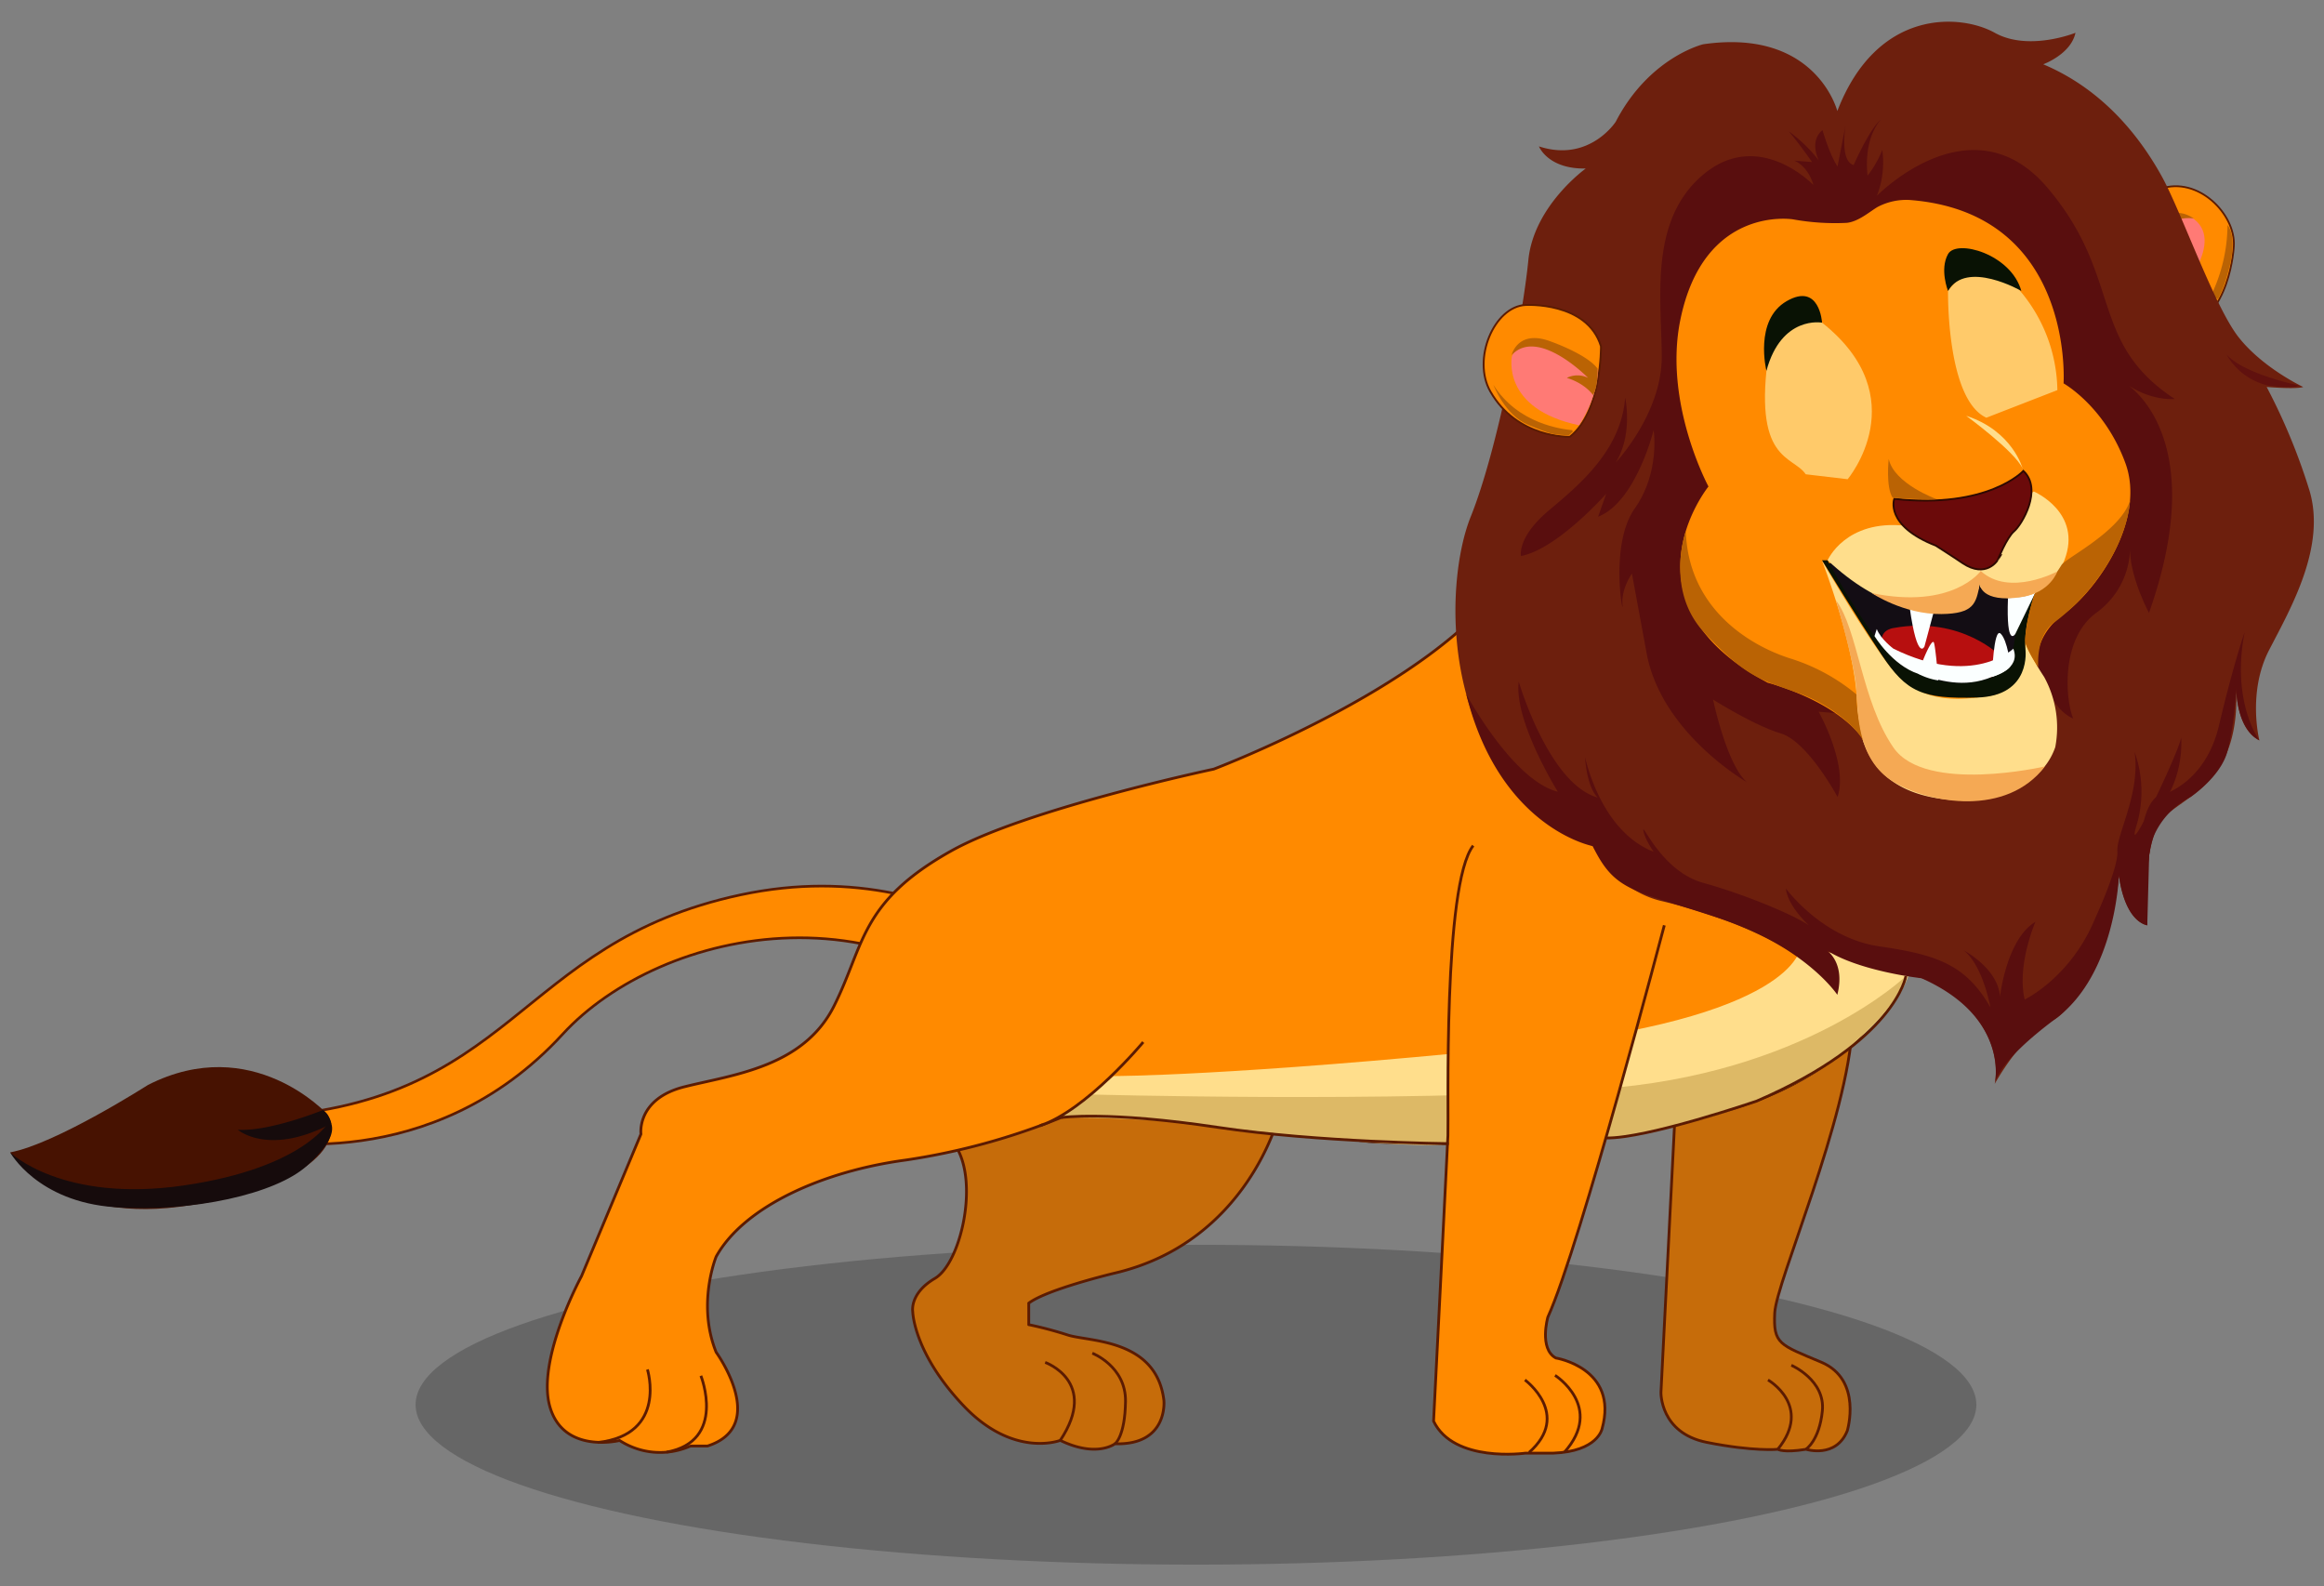 <svg id="Layer_1" data-name="Layer 1" xmlns="http://www.w3.org/2000/svg" width="630" height="430" viewBox="0 0 630 430">
  <rect x="0" y="0" width="630" height="430" fill="#808080" stroke="none"/>
  <defs>
    <style>
      .cls-1 {
        opacity: 0.2;
      }

      .cls-10, .cls-2, .cls-20, .cls-4, .cls-5 {
        fill: #ff8a00;
      }

      .cls-2, .cls-20, .cls-22, .cls-3, .cls-4, .cls-5 {
        stroke: #5b1b02;
      }

      .cls-14, .cls-2, .cls-20, .cls-22, .cls-3, .cls-4, .cls-5 {
        stroke-miterlimit: 10;
      }

      .cls-2 {
        stroke-width: 0.71px;
      }

      .cls-3 {
        fill: #c66c0a;
      }

      .cls-22, .cls-3, .cls-4 {
        stroke-width: 0.75px;
      }

      .cls-5 {
        stroke-width: 0.48px;
      }

      .cls-6 {
        fill: #ff7a75;
      }

      .cls-7 {
        fill: #ba6304;
      }

      .cls-8 {
        fill: #6d1f0d;
      }

      .cls-9 {
        fill: #590e0e;
      }

      .cls-11, .cls-15 {
        fill: #ffde8c;
      }

      .cls-12 {
        fill: #fbffff;
      }

      .cls-13 {
        fill: #130d14;
      }

      .cls-14 {
        fill: #6b0a0a;
        stroke: #2d0901;
        stroke-width: 0.5px;
      }

      .cls-15 {
        opacity: 0.76;
      }

      .cls-16 {
        fill: #091204;
      }

      .cls-17 {
        fill: #b70f0f;
      }

      .cls-18 {
        fill: #60110e;
      }

      .cls-19 {
        fill: #f5a954;
      }

      .cls-20 {
        stroke-width: 0.51px;
      }

      .cls-21 {
        fill: #ddb966;
      }

      .cls-22 {
        fill: none;
      }

      .cls-23 {
        fill: #471201;
      }

      .cls-24 {
        fill: #160b0c;
      }
    </style>
  </defs>
  <g>
    <ellipse class="cls-1" cx="324.21" cy="380.77" rx="211.55" ry="43.35"/>
    <g>
      <path class="cls-2" d="M299.82,275.32s-37.47-45.9-99-32.77-60.87,57.31-132.38,60.38l1.6,5.93s46.76,10.44,82.51-28.55c26.25-28.62,93.21-44.41,135.76,10.47l8.63,1.59,7.8-12.06Z"/>
      <path class="cls-3" d="M346.71,302.31s-8.44,34.35-44.54,42.79c0,0-18.34,4.37-23.29,8.15v5.82a102.82,102.82,0,0,1,10.55,2.8c5.71,1.86,24.08.93,26.09,17.76,0,0,1.23,12.19-13.28,11.73,0,0-4.94,3.86-14.82-.92,0,0-12.66,4.94-26.25-9.42s-13.74-25.48-13.74-25.48-.92-4.94,6-9,11.89-25.47,5.87-35.51,3.22-19.54,3.22-19.54L303.16,284l28.52,3.88Z"/>
      <path class="cls-3" d="M454.47,294.43l-4.21,83s-.29,11,12.39,13.54,19.3,1.89,19.3,1.89,1.46,1,7.63,0c0,0,8.1,2.57,11.18-5,0,0,4.24-13.87-7.07-18.63s-13-4.88-12.59-13.36,19.92-52.68,21.07-78.11Z"/>
      <path class="cls-4" d="M524.28,235.69s1.32,37-37.57,57.88-115.65,15.86-115.65,15.86-72.48-9.32-83.3-6.55a182.64,182.64,0,0,1-42.28,11.58c-22.4,3-43.79,12.58-51.34,26.17,0,0-5.29,12.84,0,25.92,0,0,14.54,20-2.35,25.42h-4.24a2,2,0,0,0-.84.19,20.18,20.18,0,0,1-18.75-1.7s-15.1,3.78-18.87-9.06,8.55-35.48,8.55-35.48l16.11-38.51s-1.26-9.56,11.83-12.83,32.21-5.29,40.52-21.9,7-28.15,31.71-42c20.39-11.43,71.22-22.2,71.22-22.2s59.59-22.48,78.88-51C407.91,157.47,524.71,214.84,524.28,235.69Z"/>
      <g>
        <g>
          <path class="cls-5" d="M591.45,89.4s-12-9.79-17.25-18.78c0,0-1.63-14.94,11.45-19.44,10.19-3.51,20.41,6.85,19.91,15.51C605.56,66.69,604.63,86.58,591.45,89.4Z"/>
          <path class="cls-6" d="M593.92,58.83s-10.25-4.25-17.22,14.91c0,0,6.21,5.75,13.31,6.73C590,80.47,604.16,65,593.92,58.83Z"/>
        </g>
        <path class="cls-7" d="M594.7,59.24s-10.83-2.39-14.8,14.43a12.61,12.61,0,0,1-2.33-1.85,82.48,82.48,0,0,1,4.2-8.3C583.12,61.38,588.25,54.76,594.7,59.24Z"/>
        <path class="cls-7" d="M603.84,61a44.34,44.34,0,0,1-4.41,19l1.86,1.1a36.53,36.53,0,0,0,2.77-7.53S606.78,64.66,603.84,61Z"/>
      </g>
      <path class="cls-8" d="M498.07,30.1S492.33,7.57,461.7,12c0,0-14.6,3.46-23.7,21,0,0-7.17,11.14-20.82,6.68,0,0,2.4,6.19,12.69,6,0,0-14.12,10.1-15.56,24.85s-8.19,51.06-15.64,69.58-9.11,70.45,33.1,89.22c0,0,6,11.87,18.51,14.89,0,0,37.24,8.14,47.79,25.42,0,0,1.93-7.91-2.91-12.07,0,0,6.42,5,20.51,6.45s27.62,15.82,25.08,29.77c0,0,7.22-13.26,15.36-17s18.71-28,18.38-42.88-3,14.18,7.6,16.91c0,0-2-23.57,4.95-29.73s20.15-10,19.16-34.55c0,0,0,11.18,6.28,14.15,0,0-3.31-13,2.64-24.49s15.53-28.1,10.9-43.37a163.77,163.77,0,0,0-11.56-27.93s7.93.67,9.91,0c0,0-10.9-5.09-17.51-13.48s-15.52-34-20.81-43.57-15.11-23.24-32.16-30.42c0,0,7.51-2.73,8.74-8.54,0,0-12.68,5.13-21.88,0S508.86,2.1,498.07,30.1Z"/>
      <path class="cls-9" d="M508.79,53.09s25.69-26.42,46.24-2.2,11,41.84,34.5,57.25c0,0-6.61.74-13.58-4.4,0,0,23.86,13.58,6.61,62.39,0,0-5.14-9.54-5.14-17.25a21.94,21.94,0,0,1-9.18,17.25c-9.54,7-8.44,23.12-6.24,28.63,0,0-5.14-1.84-7-9.18l-40,9.18-22-1.84s8.08,14.32,5.14,23.13c0,0-8.07-15.05-15.41-17.25s-18.35-9.18-18.35-9.18,3.67,17.62,9.17,22.39c0,0-23.12-13.21-27.16-34.87l-4-21.65h0s-2.93,4-2.56,8.44-3.67-16.15,3.3-26.06,5.14-21.28,5.14-21.28-4.77,19.45-15.05,23.48l2.2-6.24s-13.21,15-23.12,16.89c0,0-1.1-5.14,7.71-12.48s19.45-16.52,20.55-30.46c0,0,2.2,9.91-2.57,17.61,0,0,12.48-13.21,12.48-28.62s-3.67-37.07,11.38-49.55,29.73,2.93,29.73,2.93-1.11-4.77-5.14-6.6l4.77.37s-3.56-5.15-6.33-8.32c0,0,7.34,5,10.64,12,0,0-6.62-7.94-1.48-12.35,0,0,1.88,6.58,4.08,9.88l2.19-11.2s-1.69,9.72,2.18,10.82c0,0,4.43-10.07,7.37-12.28,0,0-4.71,4.5-3.6,15.15a27.87,27.87,0,0,0,4-7A25,25,0,0,1,508.79,53.09Z"/>
      <path class="cls-10" d="M559.4,103.92s3.07-46.25-41.69-49.71a16.67,16.67,0,0,0-8.7,1.88c-2,1.15-5.26,4.06-8.46,4.32a64.29,64.29,0,0,1-14.49-.95s-24.15-4-30.54,27.22c-4.63,22.55,7.62,45.2,7.62,45.2s-25.21,31.17,16.05,53.18c0,0,22.92,5.8,28.27,19.61l39.45-6.09,5.28-16.24s-1.82-9.34,7.21-15.84,22.43-25.58,16.75-41S559.4,103.92,559.4,103.92Z"/>
      <path class="cls-11" d="M549,174s1.25,12.94-9.6,14.61-20,1.67-28-9.19-17.53-27.55-17.53-27.55,9.18,23.38,9.6,39.24,9.18,26.3,31.31,25.88c0,0,17.78-1.11,22.37-14.47a28.46,28.46,0,0,0-3-19S549.62,176.7,549,174Z"/>
      <path class="cls-12" d="M545,165.6s-7,5.23-24,3.07-15.77-11-15.77-11h30.16l10.78.83Z"/>
      <path class="cls-13" d="M549.35,165.6,548,177.79,542.47,186H527.16l-11.55-2.48L508.15,174s-11.34-17.67-12.73-21.26l5.38-.88,28.57.88S552,155.38,549.35,165.6Z"/>
      <path class="cls-11" d="M551.34,133.23s13.3,5.69,8.28,18.64-19.81,11.46-22.82,7.19V153.8s1.5,10.53-7,11.53-20.32-.33-34.36-13.46c0,0,4.82-11.12,21.09-9.36l23-2.51Z"/>
      <path class="cls-14" d="M548.51,127.65s-9.52,10.37-35,7.57c0,0-2.73,7.2,11.25,12.68,0,0,4.71,3,7.31,4.78,6.33,4.19,9.44-.81,9.44-.81S544,145.68,546,144,553.86,132.72,548.51,127.65Z"/>
      <path class="cls-15" d="M500.87,129.9s18.65-22.14-6.94-42.44c0,0-12.57-4.36-14.37,7.55-4.61,30.34,6.46,28.33,9.94,33.55Z"/>
      <path class="cls-16" d="M493.93,87.46s-11-2.06-15.08,13.06c0,0-3.44-13.75,5.5-18.9S493.93,87.46,493.93,87.46Z"/>
      <path class="cls-15" d="M557.72,105.75a42.55,42.55,0,0,0-10.37-27.21c-10.91-12.31-19.27.33-19.27.33s-.48,29.35,10.39,34.36Z"/>
      <path class="cls-11" d="M488,257s-1.26,19.27-77.78,27-108.33,7.68-108.33,7.68l-14.09,11.22s15.35-.92,39,1.57,54.6,6.44,66,5.51,52.43-1.49,66.75-6.66c0,0,31.74-6.21,51.55-29,0,0,5.17-4.41,7.38-13.5l-13.2-1.3Z"/>
      <path class="cls-16" d="M528.08,78.87s-2.33-5.85,0-10,17.12,0,19.87,10C548,78.87,533,70.27,528.08,78.87Z"/>
      <path class="cls-17" d="M542.47,178s-10.59-11.14-29.2-7.76c0,0-4.76.56-2.59,5.55s19.77,8.61,19.77,8.61l12-.95Z"/>
      <path class="cls-16" d="M551.76,160.63s-3.31,8.59-2.7,15.35c0,0,1.79,12.69-13.14,13.1s-19.1-1.47-25.81-11.54-16.18-25.67-16.18-25.67h1.49s11.81,22.46,19.74,28.06,21,7.95,29.83.48c0,0,1.54-8,1.54-11.43S551.76,160.63,551.76,160.63Z"/>
      <path class="cls-12" d="M551.76,160.63l-5.43,11.19s-2.52,4.22-2-9.73C544.34,162.09,549.36,162.05,551.76,160.63Z"/>
      <path class="cls-12" d="M524.28,165.58l-2.59,9.66s-1.89,4.34-4-10.51C517.71,164.73,522.85,165.6,524.28,165.58Z"/>
      <path class="cls-12" d="M545,180.41s-.78-6.93-2.68-8.67S540,183.49,540,183.49,544.73,181.81,545,180.41Z"/>
      <path class="cls-12" d="M525.45,184.44s-.68-8.43-1.17-10.17-3.48,5.53-4.27,8.38A17.16,17.16,0,0,0,525.45,184.44Z"/>
      <path class="cls-12" d="M545.78,175.83s-10.9,10.66-32.51,0c0,0-3.44-2.56-4.51-5.33l-.61,1.92s4.77,7.9,11.86,10.23c5.44,1.79,12.43,4,19.94.84C540,183.49,548,181.52,545.78,175.83Z"/>
      <path class="cls-7" d="M525,135.31s-11.54-4.16-13-10.91c0,0-.85,7.56,1.07,10.53C513.05,134.93,523.56,135.67,525,135.31Z"/>
      <path class="cls-7" d="M503.37,188.33a52.36,52.36,0,0,0-17.75-9.75C475,175.3,457.7,165.44,457,144c0,0-5.75,16.08,5.1,27.56s14.32,12.47,24.79,16.09,17.07,10.45,18.34,13.47C505.21,201.15,502.84,191.25,503.37,188.33Z"/>
      <path class="cls-7" d="M552.55,180.92s-3.23-4.86-3.52-6.92,1.62-11.24,2.73-13.37c.8-1.53,1.9.88,7.09-7.49,1.17-1.88,15.95-9.11,18.56-17.44,0,0-.11,6.08-4.42,14.23a57.62,57.62,0,0,1-16.37,19C551.76,172.59,552.55,180.92,552.55,180.92Z"/>
      <path class="cls-11" d="M548.3,127s-2.67-10.19-15.29-14.29C533,112.71,546.14,122.29,548.3,127Z"/>
      <path class="cls-18" d="M623.15,104.46s-14.62-2.93-19.57-8.35a17.5,17.5,0,0,0,11.08,8.35S622.12,105.54,623.15,104.46Z"/>
      <path class="cls-9" d="M612.48,200.69s-7.69-10.21-4-29.31c0,0-3,8.5-6.94,25.23S585,215.82,585,215.82s-4.47,1.41-5.05,16.29,2.18,18.71,2.18,18.71-1.11-17.41,1.85-24.49a21.57,21.57,0,0,1,9.81-10.26s8.11-5.39,10-12.28,2.44-17.25,2.44-17.25S606,197.23,612.48,200.69Z"/>
      <path class="cls-9" d="M591.29,199.9a30.14,30.14,0,0,1-3.71,16.1l-3.43,4.28-1.54,11.32-.52,19.22s-5.93-.54-7.7-13.55c0,0-.74,26.67-17.09,38.83s-16.55,17.71-16.55,17.71S545,275.9,520.9,265.17c0,0-16.65-1.82-25.74-7.58,0,0,5.16,3.21,2.91,12.07,0,0-8.46-12.88-31.75-20.66s-28.43-7-34.55-19.65c0,0-25.24-4.76-34.31-41.23,0,0,12.54,23.4,24.85,26.5,0,0-11.95-19.18-10.6-29.84,0,0,8.13,27.76,21.42,31.41,0,0-2.46-1.84-3.32-9.4s1.71,17.55,18.47,24.1c0,0-2.43-3.42-2.79-5.79s5,11.08,16.16,14.19,24.05,8.43,28.71,11.53c0,0-5.74-5.16-6.24-10,0,0,9.78,13.44,25.29,15.7s23.41,4.83,30.15,16.52c0,0-1.95-11.21-7.19-15.4,0,0,9.31,4.86,9.8,12.55,0,0,1.69-15.58,9.62-20.34,0,0-5.13,11.68-2.93,21.09,0,0,12.52-6,19.06-21.91,0,0,6.38-13.72,6.06-18.23s6.32-15.76,4.67-27a32.06,32.06,0,0,1,.72,19.28c-.07.26-.15.52-.23.79C575.84,235,590.56,204.13,591.29,199.9Z"/>
      <path class="cls-19" d="M557.72,154.89s-13,7-20.77-.12c0,0-7.52,10.54-29.54,6,0,0,8.58,5.8,18.88,5.68,8.88-.1,9.41-2.92,10.38-8.12,0,0,.23,5.22,11.34,3.52C555.84,160.63,557.72,154.89,557.72,154.89Z"/>
      <path class="cls-19" d="M554.35,207.75s-32.38,7.51-41.08-5.13-9.61-32.08-15.56-39.88c0,0,5,16.94,5.47,23.61s.11,19.55,10.09,25.56S544,221.39,554.35,207.75Z"/>
      <g>
        <g>
          <path class="cls-20" d="M434,93.86s.26,17.65-8.44,24.53c0,0-14.25.55-21.55-12.27-5-8.73,1-23,9.52-23.45C413.54,82.67,430.24,81.65,434,93.86Z"/>
          <path class="cls-6" d="M409.86,96.54s-3.06,14.27,18.21,18.74c0,0,5.13-7.42,5.09-15.06C433.16,100.22,414.82,84.8,409.86,96.54Z"/>
          <path class="cls-7" d="M431.83,107.08s-2-3.07-7.09-4.65a6.46,6.46,0,0,1,5.77,0s-13.58-13.89-20.73-6.17c0,0,1.61-7.13,10.65-3.68,0,0,9.81,3.43,12.65,7.36C433.08,99.94,433.29,104.73,431.83,107.08Z"/>
        </g>
        <path class="cls-7" d="M426.2,116.61c-.1.23.55.17-.22.72l-.72.69c-4.61-.31-4.16-.06-10.95-2.84-6.4-2.63-9.47-10.86-9.47-10.86C411.53,115,423.63,116.34,426.2,116.61Z"/>
      </g>
      <path class="cls-21" d="M516.66,264.58s-27.75,26.8-83.44,30.61-138.65,1.46-138.65,1.46l-6.81,6.23s22.92.22,34.53,1.64S383.83,312,392.73,310l42.62-1.47s47.92-5.07,68.83-27.34C504.18,281.15,513.68,273.52,516.66,264.58Z"/>
      <path class="cls-4" d="M451.17,250.82s-22.75,86.79-31.58,106.23c0,0-2.42,8.53,2.15,11.05,0,0,17.13,2.74,12.56,19.18,0,0-1.14,6.17-13.24,6.62h-7.54s-19.42,2.75-24.9-8.67c0,0,3.66-72,3.89-77.43s-1.37-68.06,6.85-78.57"/>
      <path class="cls-22" d="M175.51,371.22S181,388.85,162.11,391"/>
      <path class="cls-22" d="M190,372.93s7.06,17.68-9.28,20.7"/>
      <path class="cls-22" d="M413.39,374.06s12.74,9.37,1.12,19.65"/>
      <path class="cls-22" d="M421.55,372.81s13.46,8.57,2.53,20.84"/>
      <path class="cls-22" d="M479.28,374.06s12.22,7,2.67,18.77"/>
      <path class="cls-22" d="M485.6,370.08s9.27,4,8.41,12.4c-.81,8-4.43,10.35-4.43,10.35"/>
      <path class="cls-22" d="M283.33,369.3s14.67,5.2,4.09,21.14"/>
      <path class="cls-22" d="M296.11,366.81s9.13,3.53,9,13.06-2.84,11.49-2.84,11.49"/>
      <path class="cls-4" d="M309.91,282.48s-15.4,18.54-28,22.66"/>
      <path class="cls-22" d="M516.66,264.58s-2.75,17.65-40.44,33.88c0,0-29.91,10.26-40.87,10"/>
      <path class="cls-22" d="M392.73,310s-35.36-.33-62.58-4.41c-30-4.5-42.39-2.67-42.39-2.67"/>
      <path class="cls-23" d="M88.7,302s-20.28-22.29-48.58-7.91c0,0-25,16-37.36,18.28,0,0,12.72,18.91,45.55,14.78S93.86,310.73,88.7,302Z"/>
      <path class="cls-24" d="M89.45,303.66s-6.59,12.85-39.59,17.67-47.1-8.94-47.1-8.94,7.33,13.35,28.33,14.84,43.8-3.6,52.17-11.28S90.2,305.31,89.45,303.66Z"/>
      <path class="cls-24" d="M87.57,300.89s-14.34,5.87-23.1,5.35c0,0,8.32,7.3,25.34-1.67A6,6,0,0,0,87.57,300.89Z"/>
    </g>
  </g>
</svg>
